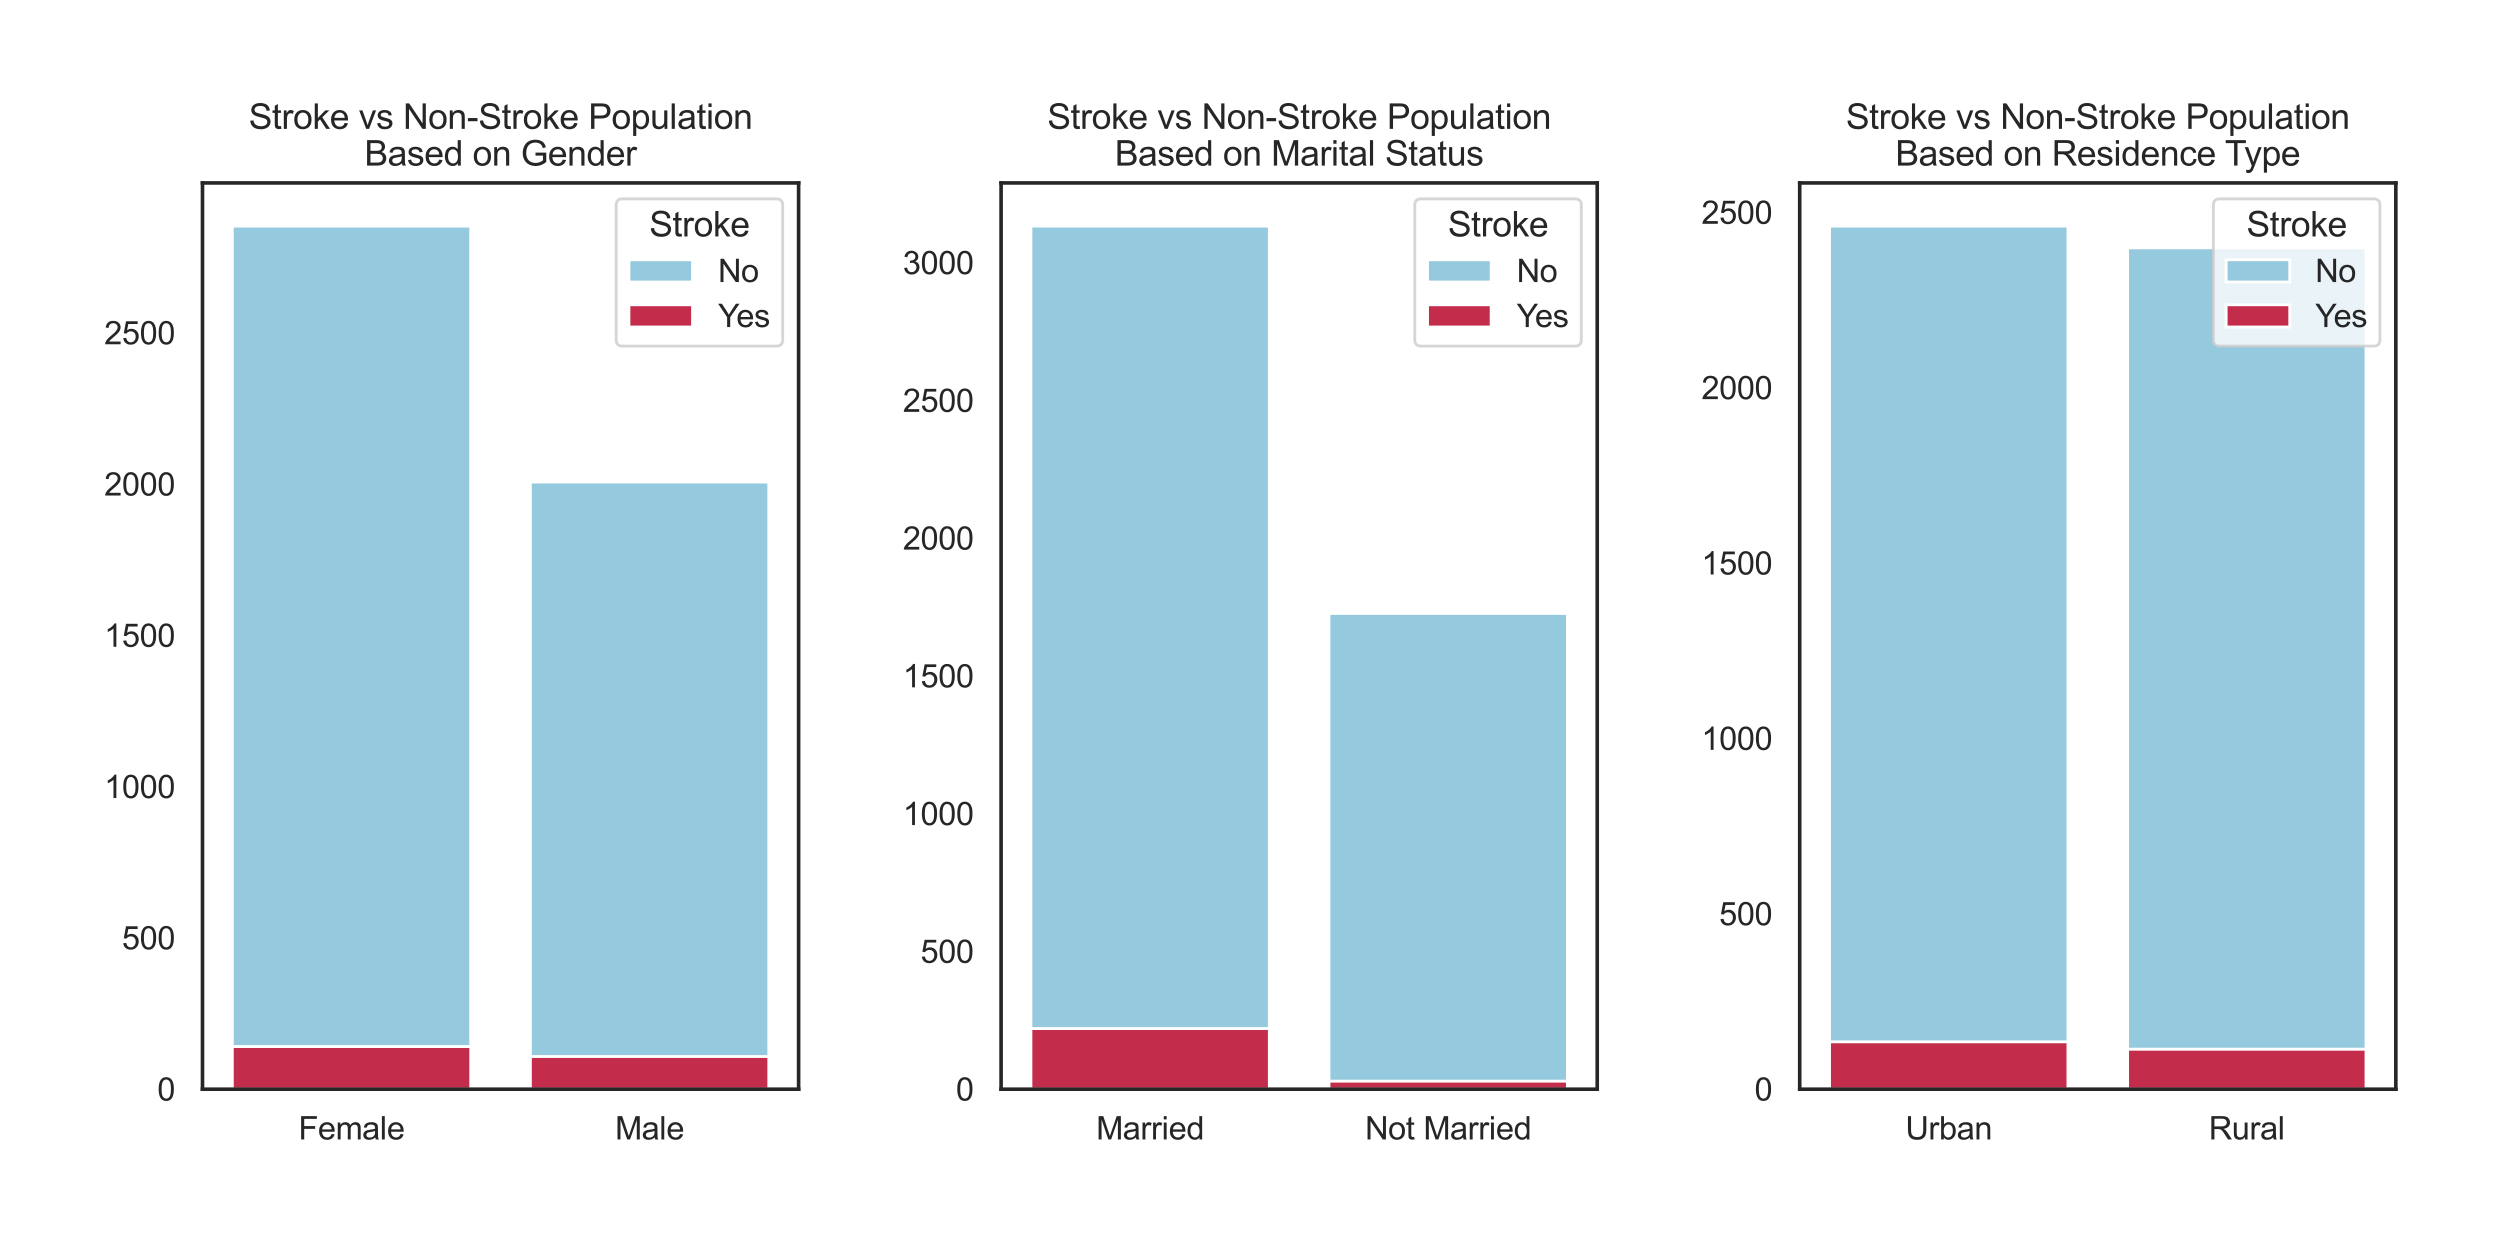 <?xml version="1.0" encoding="utf-8" standalone="no"?>
<!DOCTYPE svg PUBLIC "-//W3C//DTD SVG 1.1//EN"
  "http://www.w3.org/Graphics/SVG/1.1/DTD/svg11.dtd">
<svg height="432pt" version="1.1" viewBox="0 0 864 432" width="864pt" xmlns="http://www.w3.org/2000/svg" xmlns:xlink="http://www.w3.org/1999/xlink">
 <defs>
  <style type="text/css">*{stroke-linecap:butt;stroke-linejoin:round;}</style>
 </defs>
 <g id="figure_1">
  <g id="patch_1">
   <path d="M 0 432 
L 864 432 
L 864 0 
L 0 0 
z
" style="fill:#ffffff;"/>
  </g>
  <g id="axes_1">
   <g id="patch_2">
    <path d="M 69.98 376.42 
L 276 376.42 
L 276 63.224 
L 69.98 63.224 
z
" style="fill:#ffffff;"/>
   </g>
   <g id="matplotlib.axis_1">
    <g id="xtick_1">
     <g id="text_1">
      <!-- Female -->
      <g style="fill:#262626;" transform="translate(103.147 393.794)scale(0.11 -0.11)">
       <defs>
        <path d="M 525 0 
L 525 4581 
L 3616 4581 
L 3616 4041 
L 1131 4041 
L 1131 2622 
L 3281 2622 
L 3281 2081 
L 1131 2081 
L 1131 0 
L 525 0 
z
" id="ArialMT-46" transform="scale(0.016)"/>
        <path d="M 2694 1069 
L 3275 997 
Q 3138 488 2766 206 
Q 2394 -75 1816 -75 
Q 1088 -75 661 373 
Q 234 822 234 1631 
Q 234 2469 665 2931 
Q 1097 3394 1784 3394 
Q 2450 3394 2872 2941 
Q 3294 2488 3294 1666 
Q 3294 1616 3291 1516 
L 816 1516 
Q 847 969 1125 678 
Q 1403 388 1819 388 
Q 2128 388 2347 550 
Q 2566 713 2694 1069 
z
M 847 1978 
L 2700 1978 
Q 2663 2397 2488 2606 
Q 2219 2931 1791 2931 
Q 1403 2931 1139 2672 
Q 875 2413 847 1978 
z
" id="ArialMT-65" transform="scale(0.016)"/>
        <path d="M 422 0 
L 422 3319 
L 925 3319 
L 925 2853 
Q 1081 3097 1340 3245 
Q 1600 3394 1931 3394 
Q 2300 3394 2536 3241 
Q 2772 3088 2869 2813 
Q 3263 3394 3894 3394 
Q 4388 3394 4653 3120 
Q 4919 2847 4919 2278 
L 4919 0 
L 4359 0 
L 4359 2091 
Q 4359 2428 4304 2576 
Q 4250 2725 4106 2815 
Q 3963 2906 3769 2906 
Q 3419 2906 3187 2673 
Q 2956 2441 2956 1928 
L 2956 0 
L 2394 0 
L 2394 2156 
Q 2394 2531 2256 2718 
Q 2119 2906 1806 2906 
Q 1569 2906 1367 2781 
Q 1166 2656 1075 2415 
Q 984 2175 984 1722 
L 984 0 
L 422 0 
z
" id="ArialMT-6d" transform="scale(0.016)"/>
        <path d="M 2588 409 
Q 2275 144 1986 34 
Q 1697 -75 1366 -75 
Q 819 -75 525 192 
Q 231 459 231 875 
Q 231 1119 342 1320 
Q 453 1522 633 1644 
Q 813 1766 1038 1828 
Q 1203 1872 1538 1913 
Q 2219 1994 2541 2106 
Q 2544 2222 2544 2253 
Q 2544 2597 2384 2738 
Q 2169 2928 1744 2928 
Q 1347 2928 1158 2789 
Q 969 2650 878 2297 
L 328 2372 
Q 403 2725 575 2942 
Q 747 3159 1072 3276 
Q 1397 3394 1825 3394 
Q 2250 3394 2515 3294 
Q 2781 3194 2906 3042 
Q 3031 2891 3081 2659 
Q 3109 2516 3109 2141 
L 3109 1391 
Q 3109 606 3145 398 
Q 3181 191 3288 0 
L 2700 0 
Q 2613 175 2588 409 
z
M 2541 1666 
Q 2234 1541 1622 1453 
Q 1275 1403 1131 1340 
Q 988 1278 909 1158 
Q 831 1038 831 891 
Q 831 666 1001 516 
Q 1172 366 1500 366 
Q 1825 366 2078 508 
Q 2331 650 2450 897 
Q 2541 1088 2541 1459 
L 2541 1666 
z
" id="ArialMT-61" transform="scale(0.016)"/>
        <path d="M 409 0 
L 409 4581 
L 972 4581 
L 972 0 
L 409 0 
z
" id="ArialMT-6c" transform="scale(0.016)"/>
       </defs>
       <use xlink:href="#ArialMT-46"/>
       <use x="61.084" xlink:href="#ArialMT-65"/>
       <use x="116.699" xlink:href="#ArialMT-6d"/>
       <use x="200" xlink:href="#ArialMT-61"/>
       <use x="255.615" xlink:href="#ArialMT-6c"/>
       <use x="277.832" xlink:href="#ArialMT-65"/>
      </g>
     </g>
    </g>
    <g id="xtick_2">
     <g id="text_2">
      <!-- Male -->
      <g style="fill:#262626;" transform="translate(212.575 393.794)scale(0.11 -0.11)">
       <defs>
        <path d="M 475 0 
L 475 4581 
L 1388 4581 
L 2472 1338 
Q 2622 884 2691 659 
Q 2769 909 2934 1394 
L 4031 4581 
L 4847 4581 
L 4847 0 
L 4263 0 
L 4263 3834 
L 2931 0 
L 2384 0 
L 1059 3900 
L 1059 0 
L 475 0 
z
" id="ArialMT-4d" transform="scale(0.016)"/>
       </defs>
       <use xlink:href="#ArialMT-4d"/>
       <use x="83.301" xlink:href="#ArialMT-61"/>
       <use x="138.916" xlink:href="#ArialMT-6c"/>
       <use x="161.133" xlink:href="#ArialMT-65"/>
      </g>
     </g>
    </g>
   </g>
   <g id="matplotlib.axis_2">
    <g id="ytick_1">
     <g id="text_3">
      <!-- 0 -->
      <g style="fill:#262626;" transform="translate(54.363 380.357)scale(0.11 -0.11)">
       <defs>
        <path d="M 266 2259 
Q 266 3072 433 3567 
Q 600 4063 929 4331 
Q 1259 4600 1759 4600 
Q 2128 4600 2406 4451 
Q 2684 4303 2865 4023 
Q 3047 3744 3150 3342 
Q 3253 2941 3253 2259 
Q 3253 1453 3087 958 
Q 2922 463 2592 192 
Q 2263 -78 1759 -78 
Q 1097 -78 719 397 
Q 266 969 266 2259 
z
M 844 2259 
Q 844 1131 1108 757 
Q 1372 384 1759 384 
Q 2147 384 2411 759 
Q 2675 1134 2675 2259 
Q 2675 3391 2411 3762 
Q 2147 4134 1753 4134 
Q 1366 4134 1134 3806 
Q 844 3388 844 2259 
z
" id="ArialMT-30" transform="scale(0.016)"/>
       </defs>
       <use xlink:href="#ArialMT-30"/>
      </g>
     </g>
    </g>
    <g id="ytick_2">
     <g id="text_4">
      <!-- 500 -->
      <g style="fill:#262626;" transform="translate(42.129 328.082)scale(0.11 -0.11)">
       <defs>
        <path d="M 266 1200 
L 856 1250 
Q 922 819 1161 601 
Q 1400 384 1738 384 
Q 2144 384 2425 690 
Q 2706 997 2706 1503 
Q 2706 1984 2436 2262 
Q 2166 2541 1728 2541 
Q 1456 2541 1237 2417 
Q 1019 2294 894 2097 
L 366 2166 
L 809 4519 
L 3088 4519 
L 3088 3981 
L 1259 3981 
L 1013 2750 
Q 1425 3038 1878 3038 
Q 2478 3038 2890 2622 
Q 3303 2206 3303 1553 
Q 3303 931 2941 478 
Q 2500 -78 1738 -78 
Q 1113 -78 717 272 
Q 322 622 266 1200 
z
" id="ArialMT-35" transform="scale(0.016)"/>
       </defs>
       <use xlink:href="#ArialMT-35"/>
       <use x="55.615" xlink:href="#ArialMT-30"/>
       <use x="111.23" xlink:href="#ArialMT-30"/>
      </g>
     </g>
    </g>
    <g id="ytick_3">
     <g id="text_5">
      <!-- 1000 -->
      <g style="fill:#262626;" transform="translate(36.012 275.807)scale(0.11 -0.11)">
       <defs>
        <path d="M 2384 0 
L 1822 0 
L 1822 3584 
Q 1619 3391 1289 3197 
Q 959 3003 697 2906 
L 697 3450 
Q 1169 3672 1522 3987 
Q 1875 4303 2022 4600 
L 2384 4600 
L 2384 0 
z
" id="ArialMT-31" transform="scale(0.016)"/>
       </defs>
       <use xlink:href="#ArialMT-31"/>
       <use x="55.615" xlink:href="#ArialMT-30"/>
       <use x="111.23" xlink:href="#ArialMT-30"/>
       <use x="166.846" xlink:href="#ArialMT-30"/>
      </g>
     </g>
    </g>
    <g id="ytick_4">
     <g id="text_6">
      <!-- 1500 -->
      <g style="fill:#262626;" transform="translate(36.012 223.532)scale(0.11 -0.11)">
       <use xlink:href="#ArialMT-31"/>
       <use x="55.615" xlink:href="#ArialMT-35"/>
       <use x="111.23" xlink:href="#ArialMT-30"/>
       <use x="166.846" xlink:href="#ArialMT-30"/>
      </g>
     </g>
    </g>
    <g id="ytick_5">
     <g id="text_7">
      <!-- 2000 -->
      <g style="fill:#262626;" transform="translate(36.012 171.256)scale(0.11 -0.11)">
       <defs>
        <path d="M 3222 541 
L 3222 0 
L 194 0 
Q 188 203 259 391 
Q 375 700 629 1000 
Q 884 1300 1366 1694 
Q 2113 2306 2375 2664 
Q 2638 3022 2638 3341 
Q 2638 3675 2398 3904 
Q 2159 4134 1775 4134 
Q 1369 4134 1125 3890 
Q 881 3647 878 3216 
L 300 3275 
Q 359 3922 746 4261 
Q 1134 4600 1788 4600 
Q 2447 4600 2831 4234 
Q 3216 3869 3216 3328 
Q 3216 3053 3103 2787 
Q 2991 2522 2730 2228 
Q 2469 1934 1863 1422 
Q 1356 997 1212 845 
Q 1069 694 975 541 
L 3222 541 
z
" id="ArialMT-32" transform="scale(0.016)"/>
       </defs>
       <use xlink:href="#ArialMT-32"/>
       <use x="55.615" xlink:href="#ArialMT-30"/>
       <use x="111.23" xlink:href="#ArialMT-30"/>
       <use x="166.846" xlink:href="#ArialMT-30"/>
      </g>
     </g>
    </g>
    <g id="ytick_6">
     <g id="text_8">
      <!-- 2500 -->
      <g style="fill:#262626;" transform="translate(36.012 118.981)scale(0.11 -0.11)">
       <use xlink:href="#ArialMT-32"/>
       <use x="55.615" xlink:href="#ArialMT-35"/>
       <use x="111.23" xlink:href="#ArialMT-30"/>
       <use x="166.846" xlink:href="#ArialMT-30"/>
      </g>
     </g>
    </g>
   </g>
   <g id="patch_3">
    <path clip-path="url(#pfba7fd7d3c)" d="M 80.281 376.42 
L 162.689 376.42 
L 162.689 78.138 
L 80.281 78.138 
z
" style="fill:#94c9de;stroke:#ffffff;stroke-linejoin:miter;"/>
   </g>
   <g id="patch_4">
    <path clip-path="url(#pfba7fd7d3c)" d="M 183.291 376.42 
L 265.699 376.42 
L 265.699 166.588 
L 183.291 166.588 
z
" style="fill:#94c9de;stroke:#ffffff;stroke-linejoin:miter;"/>
   </g>
   <g id="patch_5">
    <path clip-path="url(#pfba7fd7d3c)" d="M 80.281 376.42 
L 162.689 376.42 
L 162.689 361.678 
L 80.281 361.678 
z
" style="fill:#c32d4b;stroke:#ffffff;stroke-linejoin:miter;"/>
   </g>
   <g id="patch_6">
    <path clip-path="url(#pfba7fd7d3c)" d="M 183.291 376.42 
L 265.699 376.42 
L 265.699 365.129 
L 183.291 365.129 
z
" style="fill:#c32d4b;stroke:#ffffff;stroke-linejoin:miter;"/>
   </g>
   <g id="patch_7">
    <path d="M 69.98 376.42 
L 69.98 63.224 
" style="fill:none;stroke:#262626;stroke-linecap:square;stroke-linejoin:miter;stroke-width:1.25;"/>
   </g>
   <g id="patch_8">
    <path d="M 276 376.42 
L 276 63.224 
" style="fill:none;stroke:#262626;stroke-linecap:square;stroke-linejoin:miter;stroke-width:1.25;"/>
   </g>
   <g id="patch_9">
    <path d="M 69.98 376.42 
L 276 376.42 
" style="fill:none;stroke:#262626;stroke-linecap:square;stroke-linejoin:miter;stroke-width:1.25;"/>
   </g>
   <g id="patch_10">
    <path d="M 69.98 63.224 
L 276 63.224 
" style="fill:none;stroke:#262626;stroke-linecap:square;stroke-linejoin:miter;stroke-width:1.25;"/>
   </g>
   <g id="text_9">
    <!-- Stroke vs Non-Stroke Population -->
    <g style="fill:#262626;" transform="translate(85.951 44.532)scale(0.12 -0.12)">
     <defs>
      <path d="M 288 1472 
L 859 1522 
Q 900 1178 1048 958 
Q 1197 738 1509 602 
Q 1822 466 2213 466 
Q 2559 466 2825 569 
Q 3091 672 3220 851 
Q 3350 1031 3350 1244 
Q 3350 1459 3225 1620 
Q 3100 1781 2813 1891 
Q 2628 1963 1997 2114 
Q 1366 2266 1113 2400 
Q 784 2572 623 2826 
Q 463 3081 463 3397 
Q 463 3744 659 4045 
Q 856 4347 1234 4503 
Q 1613 4659 2075 4659 
Q 2584 4659 2973 4495 
Q 3363 4331 3572 4012 
Q 3781 3694 3797 3291 
L 3216 3247 
Q 3169 3681 2898 3903 
Q 2628 4125 2100 4125 
Q 1550 4125 1298 3923 
Q 1047 3722 1047 3438 
Q 1047 3191 1225 3031 
Q 1400 2872 2139 2705 
Q 2878 2538 3153 2413 
Q 3553 2228 3743 1945 
Q 3934 1663 3934 1294 
Q 3934 928 3725 604 
Q 3516 281 3123 101 
Q 2731 -78 2241 -78 
Q 1619 -78 1198 103 
Q 778 284 539 648 
Q 300 1013 288 1472 
z
" id="ArialMT-53" transform="scale(0.016)"/>
      <path d="M 1650 503 
L 1731 6 
Q 1494 -44 1306 -44 
Q 1000 -44 831 53 
Q 663 150 594 308 
Q 525 466 525 972 
L 525 2881 
L 113 2881 
L 113 3319 
L 525 3319 
L 525 4141 
L 1084 4478 
L 1084 3319 
L 1650 3319 
L 1650 2881 
L 1084 2881 
L 1084 941 
Q 1084 700 1114 631 
Q 1144 563 1211 522 
Q 1278 481 1403 481 
Q 1497 481 1650 503 
z
" id="ArialMT-74" transform="scale(0.016)"/>
      <path d="M 416 0 
L 416 3319 
L 922 3319 
L 922 2816 
Q 1116 3169 1280 3281 
Q 1444 3394 1641 3394 
Q 1925 3394 2219 3213 
L 2025 2691 
Q 1819 2813 1613 2813 
Q 1428 2813 1281 2702 
Q 1134 2591 1072 2394 
Q 978 2094 978 1738 
L 978 0 
L 416 0 
z
" id="ArialMT-72" transform="scale(0.016)"/>
      <path d="M 213 1659 
Q 213 2581 725 3025 
Q 1153 3394 1769 3394 
Q 2453 3394 2887 2945 
Q 3322 2497 3322 1706 
Q 3322 1066 3130 698 
Q 2938 331 2570 128 
Q 2203 -75 1769 -75 
Q 1072 -75 642 372 
Q 213 819 213 1659 
z
M 791 1659 
Q 791 1022 1069 705 
Q 1347 388 1769 388 
Q 2188 388 2466 706 
Q 2744 1025 2744 1678 
Q 2744 2294 2464 2611 
Q 2184 2928 1769 2928 
Q 1347 2928 1069 2612 
Q 791 2297 791 1659 
z
" id="ArialMT-6f" transform="scale(0.016)"/>
      <path d="M 425 0 
L 425 4581 
L 988 4581 
L 988 1969 
L 2319 3319 
L 3047 3319 
L 1778 2088 
L 3175 0 
L 2481 0 
L 1384 1697 
L 988 1316 
L 988 0 
L 425 0 
z
" id="ArialMT-6b" transform="scale(0.016)"/>
      <path id="ArialMT-20" transform="scale(0.016)"/>
      <path d="M 1344 0 
L 81 3319 
L 675 3319 
L 1388 1331 
Q 1503 1009 1600 663 
Q 1675 925 1809 1294 
L 2547 3319 
L 3125 3319 
L 1869 0 
L 1344 0 
z
" id="ArialMT-76" transform="scale(0.016)"/>
      <path d="M 197 991 
L 753 1078 
Q 800 744 1014 566 
Q 1228 388 1613 388 
Q 2000 388 2187 545 
Q 2375 703 2375 916 
Q 2375 1106 2209 1216 
Q 2094 1291 1634 1406 
Q 1016 1563 777 1677 
Q 538 1791 414 1992 
Q 291 2194 291 2438 
Q 291 2659 392 2848 
Q 494 3038 669 3163 
Q 800 3259 1026 3326 
Q 1253 3394 1513 3394 
Q 1903 3394 2198 3281 
Q 2494 3169 2634 2976 
Q 2775 2784 2828 2463 
L 2278 2388 
Q 2241 2644 2061 2787 
Q 1881 2931 1553 2931 
Q 1166 2931 1000 2803 
Q 834 2675 834 2503 
Q 834 2394 903 2306 
Q 972 2216 1119 2156 
Q 1203 2125 1616 2013 
Q 2213 1853 2448 1751 
Q 2684 1650 2818 1456 
Q 2953 1263 2953 975 
Q 2953 694 2789 445 
Q 2625 197 2315 61 
Q 2006 -75 1616 -75 
Q 969 -75 630 194 
Q 291 463 197 991 
z
" id="ArialMT-73" transform="scale(0.016)"/>
      <path d="M 488 0 
L 488 4581 
L 1109 4581 
L 3516 984 
L 3516 4581 
L 4097 4581 
L 4097 0 
L 3475 0 
L 1069 3600 
L 1069 0 
L 488 0 
z
" id="ArialMT-4e" transform="scale(0.016)"/>
      <path d="M 422 0 
L 422 3319 
L 928 3319 
L 928 2847 
Q 1294 3394 1984 3394 
Q 2284 3394 2536 3286 
Q 2788 3178 2913 3003 
Q 3038 2828 3088 2588 
Q 3119 2431 3119 2041 
L 3119 0 
L 2556 0 
L 2556 2019 
Q 2556 2363 2490 2533 
Q 2425 2703 2258 2804 
Q 2091 2906 1866 2906 
Q 1506 2906 1245 2678 
Q 984 2450 984 1813 
L 984 0 
L 422 0 
z
" id="ArialMT-6e" transform="scale(0.016)"/>
      <path d="M 203 1375 
L 203 1941 
L 1931 1941 
L 1931 1375 
L 203 1375 
z
" id="ArialMT-2d" transform="scale(0.016)"/>
      <path d="M 494 0 
L 494 4581 
L 2222 4581 
Q 2678 4581 2919 4538 
Q 3256 4481 3484 4323 
Q 3713 4166 3852 3881 
Q 3991 3597 3991 3256 
Q 3991 2672 3619 2267 
Q 3247 1863 2275 1863 
L 1100 1863 
L 1100 0 
L 494 0 
z
M 1100 2403 
L 2284 2403 
Q 2872 2403 3119 2622 
Q 3366 2841 3366 3238 
Q 3366 3525 3220 3729 
Q 3075 3934 2838 4000 
Q 2684 4041 2272 4041 
L 1100 4041 
L 1100 2403 
z
" id="ArialMT-50" transform="scale(0.016)"/>
      <path d="M 422 -1272 
L 422 3319 
L 934 3319 
L 934 2888 
Q 1116 3141 1344 3267 
Q 1572 3394 1897 3394 
Q 2322 3394 2647 3175 
Q 2972 2956 3137 2557 
Q 3303 2159 3303 1684 
Q 3303 1175 3120 767 
Q 2938 359 2589 142 
Q 2241 -75 1856 -75 
Q 1575 -75 1351 44 
Q 1128 163 984 344 
L 984 -1272 
L 422 -1272 
z
M 931 1641 
Q 931 1000 1190 694 
Q 1450 388 1819 388 
Q 2194 388 2461 705 
Q 2728 1022 2728 1688 
Q 2728 2322 2467 2637 
Q 2206 2953 1844 2953 
Q 1484 2953 1207 2617 
Q 931 2281 931 1641 
z
" id="ArialMT-70" transform="scale(0.016)"/>
      <path d="M 2597 0 
L 2597 488 
Q 2209 -75 1544 -75 
Q 1250 -75 995 37 
Q 741 150 617 320 
Q 494 491 444 738 
Q 409 903 409 1263 
L 409 3319 
L 972 3319 
L 972 1478 
Q 972 1038 1006 884 
Q 1059 663 1231 536 
Q 1403 409 1656 409 
Q 1909 409 2131 539 
Q 2353 669 2445 892 
Q 2538 1116 2538 1541 
L 2538 3319 
L 3100 3319 
L 3100 0 
L 2597 0 
z
" id="ArialMT-75" transform="scale(0.016)"/>
      <path d="M 425 3934 
L 425 4581 
L 988 4581 
L 988 3934 
L 425 3934 
z
M 425 0 
L 425 3319 
L 988 3319 
L 988 0 
L 425 0 
z
" id="ArialMT-69" transform="scale(0.016)"/>
     </defs>
     <use xlink:href="#ArialMT-53"/>
     <use x="66.699" xlink:href="#ArialMT-74"/>
     <use x="94.482" xlink:href="#ArialMT-72"/>
     <use x="127.783" xlink:href="#ArialMT-6f"/>
     <use x="183.398" xlink:href="#ArialMT-6b"/>
     <use x="233.398" xlink:href="#ArialMT-65"/>
     <use x="289.014" xlink:href="#ArialMT-20"/>
     <use x="316.797" xlink:href="#ArialMT-76"/>
     <use x="366.797" xlink:href="#ArialMT-73"/>
     <use x="416.797" xlink:href="#ArialMT-20"/>
     <use x="444.58" xlink:href="#ArialMT-4e"/>
     <use x="516.797" xlink:href="#ArialMT-6f"/>
     <use x="572.412" xlink:href="#ArialMT-6e"/>
     <use x="628.027" xlink:href="#ArialMT-2d"/>
     <use x="661.328" xlink:href="#ArialMT-53"/>
     <use x="728.027" xlink:href="#ArialMT-74"/>
     <use x="755.811" xlink:href="#ArialMT-72"/>
     <use x="789.111" xlink:href="#ArialMT-6f"/>
     <use x="844.727" xlink:href="#ArialMT-6b"/>
     <use x="894.727" xlink:href="#ArialMT-65"/>
     <use x="950.342" xlink:href="#ArialMT-20"/>
     <use x="978.125" xlink:href="#ArialMT-50"/>
     <use x="1044.824" xlink:href="#ArialMT-6f"/>
     <use x="1100.439" xlink:href="#ArialMT-70"/>
     <use x="1156.055" xlink:href="#ArialMT-75"/>
     <use x="1211.67" xlink:href="#ArialMT-6c"/>
     <use x="1233.887" xlink:href="#ArialMT-61"/>
     <use x="1289.502" xlink:href="#ArialMT-74"/>
     <use x="1317.285" xlink:href="#ArialMT-69"/>
     <use x="1339.502" xlink:href="#ArialMT-6f"/>
     <use x="1395.117" xlink:href="#ArialMT-6e"/>
    </g>
    <!-- Based on Gender -->
    <g style="fill:#262626;" transform="translate(125.96 57.224)scale(0.12 -0.12)">
     <defs>
      <path d="M 469 0 
L 469 4581 
L 2188 4581 
Q 2713 4581 3030 4442 
Q 3347 4303 3526 4014 
Q 3706 3725 3706 3409 
Q 3706 3116 3547 2856 
Q 3388 2597 3066 2438 
Q 3481 2316 3704 2022 
Q 3928 1728 3928 1328 
Q 3928 1006 3792 729 
Q 3656 453 3456 303 
Q 3256 153 2954 76 
Q 2653 0 2216 0 
L 469 0 
z
M 1075 2656 
L 2066 2656 
Q 2469 2656 2644 2709 
Q 2875 2778 2992 2937 
Q 3109 3097 3109 3338 
Q 3109 3566 3000 3739 
Q 2891 3913 2687 3977 
Q 2484 4041 1991 4041 
L 1075 4041 
L 1075 2656 
z
M 1075 541 
L 2216 541 
Q 2509 541 2628 563 
Q 2838 600 2978 687 
Q 3119 775 3209 942 
Q 3300 1109 3300 1328 
Q 3300 1584 3169 1773 
Q 3038 1963 2805 2039 
Q 2572 2116 2134 2116 
L 1075 2116 
L 1075 541 
z
" id="ArialMT-42" transform="scale(0.016)"/>
      <path d="M 2575 0 
L 2575 419 
Q 2259 -75 1647 -75 
Q 1250 -75 917 144 
Q 584 363 401 755 
Q 219 1147 219 1656 
Q 219 2153 384 2558 
Q 550 2963 881 3178 
Q 1213 3394 1622 3394 
Q 1922 3394 2156 3267 
Q 2391 3141 2538 2938 
L 2538 4581 
L 3097 4581 
L 3097 0 
L 2575 0 
z
M 797 1656 
Q 797 1019 1065 703 
Q 1334 388 1700 388 
Q 2069 388 2326 689 
Q 2584 991 2584 1609 
Q 2584 2291 2321 2609 
Q 2059 2928 1675 2928 
Q 1300 2928 1048 2622 
Q 797 2316 797 1656 
z
" id="ArialMT-64" transform="scale(0.016)"/>
      <path d="M 2638 1797 
L 2638 2334 
L 4578 2338 
L 4578 638 
Q 4131 281 3656 101 
Q 3181 -78 2681 -78 
Q 2006 -78 1454 211 
Q 903 500 622 1047 
Q 341 1594 341 2269 
Q 341 2938 620 3517 
Q 900 4097 1425 4378 
Q 1950 4659 2634 4659 
Q 3131 4659 3532 4498 
Q 3934 4338 4162 4050 
Q 4391 3763 4509 3300 
L 3963 3150 
Q 3859 3500 3706 3700 
Q 3553 3900 3268 4020 
Q 2984 4141 2638 4141 
Q 2222 4141 1919 4014 
Q 1616 3888 1430 3681 
Q 1244 3475 1141 3228 
Q 966 2803 966 2306 
Q 966 1694 1177 1281 
Q 1388 869 1791 669 
Q 2194 469 2647 469 
Q 3041 469 3416 620 
Q 3791 772 3984 944 
L 3984 1797 
L 2638 1797 
z
" id="ArialMT-47" transform="scale(0.016)"/>
     </defs>
     <use xlink:href="#ArialMT-42"/>
     <use x="66.699" xlink:href="#ArialMT-61"/>
     <use x="122.314" xlink:href="#ArialMT-73"/>
     <use x="172.314" xlink:href="#ArialMT-65"/>
     <use x="227.93" xlink:href="#ArialMT-64"/>
     <use x="283.545" xlink:href="#ArialMT-20"/>
     <use x="311.328" xlink:href="#ArialMT-6f"/>
     <use x="366.943" xlink:href="#ArialMT-6e"/>
     <use x="422.559" xlink:href="#ArialMT-20"/>
     <use x="450.342" xlink:href="#ArialMT-47"/>
     <use x="528.125" xlink:href="#ArialMT-65"/>
     <use x="583.74" xlink:href="#ArialMT-6e"/>
     <use x="639.355" xlink:href="#ArialMT-64"/>
     <use x="694.971" xlink:href="#ArialMT-65"/>
     <use x="750.586" xlink:href="#ArialMT-72"/>
    </g>
   </g>
   <g id="legend_1">
    <g id="patch_11">
     <path d="M 215.149 119.618 
L 268.3 119.618 
Q 270.5 119.618 270.5 117.418 
L 270.5 70.924 
Q 270.5 68.724 268.3 68.724 
L 215.149 68.724 
Q 212.949 68.724 212.949 70.924 
L 212.949 117.418 
Q 212.949 119.618 215.149 119.618 
z
" style="fill:#ffffff;opacity:0.8;stroke:#cccccc;stroke-linejoin:miter;"/>
    </g>
    <g id="text_10">
     <!-- Stroke -->
     <g style="fill:#262626;" transform="translate(224.385 81.714)scale(0.12 -0.12)">
      <use xlink:href="#ArialMT-53"/>
      <use x="66.699" xlink:href="#ArialMT-74"/>
      <use x="94.482" xlink:href="#ArialMT-72"/>
      <use x="127.783" xlink:href="#ArialMT-6f"/>
      <use x="183.398" xlink:href="#ArialMT-6b"/>
      <use x="233.398" xlink:href="#ArialMT-65"/>
     </g>
    </g>
    <g id="patch_12">
     <path d="M 217.349 97.472 
L 239.349 97.472 
L 239.349 89.772 
L 217.349 89.772 
z
" style="fill:#94c9de;stroke:#ffffff;stroke-linejoin:miter;"/>
    </g>
    <g id="text_11">
     <!-- No -->
     <g style="fill:#262626;" transform="translate(248.149 97.472)scale(0.11 -0.11)">
      <use xlink:href="#ArialMT-4e"/>
      <use x="72.217" xlink:href="#ArialMT-6f"/>
     </g>
    </g>
    <g id="patch_13">
     <path d="M 217.349 113.032 
L 239.349 113.032 
L 239.349 105.332 
L 217.349 105.332 
z
" style="fill:#c32d4b;stroke:#ffffff;stroke-linejoin:miter;"/>
    </g>
    <g id="text_12">
     <!-- Yes -->
     <g style="fill:#262626;" transform="translate(248.149 113.032)scale(0.11 -0.11)">
      <defs>
       <path d="M 1784 0 
L 1784 1941 
L 19 4581 
L 756 4581 
L 1659 3200 
Q 1909 2813 2125 2425 
Q 2331 2784 2625 3234 
L 3513 4581 
L 4219 4581 
L 2391 1941 
L 2391 0 
L 1784 0 
z
" id="ArialMT-59" transform="scale(0.016)"/>
      </defs>
      <use xlink:href="#ArialMT-59"/>
      <use x="57.574" xlink:href="#ArialMT-65"/>
      <use x="113.189" xlink:href="#ArialMT-73"/>
     </g>
    </g>
   </g>
  </g>
  <g id="axes_2">
   <g id="patch_14">
    <path d="M 345.98 376.42 
L 552 376.42 
L 552 63.224 
L 345.98 63.224 
z
" style="fill:#ffffff;"/>
   </g>
   <g id="matplotlib.axis_3">
    <g id="xtick_3">
     <g id="text_13">
      <!-- Married -->
      <g style="fill:#262626;" transform="translate(378.843 393.794)scale(0.11 -0.11)">
       <use xlink:href="#ArialMT-4d"/>
       <use x="83.301" xlink:href="#ArialMT-61"/>
       <use x="138.916" xlink:href="#ArialMT-72"/>
       <use x="172.217" xlink:href="#ArialMT-72"/>
       <use x="205.518" xlink:href="#ArialMT-69"/>
       <use x="227.734" xlink:href="#ArialMT-65"/>
       <use x="283.35" xlink:href="#ArialMT-64"/>
      </g>
     </g>
    </g>
    <g id="xtick_4">
     <g id="text_14">
      <!-- Not Married -->
      <g style="fill:#262626;" transform="translate(471.767 393.794)scale(0.11 -0.11)">
       <use xlink:href="#ArialMT-4e"/>
       <use x="72.217" xlink:href="#ArialMT-6f"/>
       <use x="127.832" xlink:href="#ArialMT-74"/>
       <use x="155.615" xlink:href="#ArialMT-20"/>
       <use x="183.398" xlink:href="#ArialMT-4d"/>
       <use x="266.699" xlink:href="#ArialMT-61"/>
       <use x="322.314" xlink:href="#ArialMT-72"/>
       <use x="355.615" xlink:href="#ArialMT-72"/>
       <use x="388.916" xlink:href="#ArialMT-69"/>
       <use x="411.133" xlink:href="#ArialMT-65"/>
       <use x="466.748" xlink:href="#ArialMT-64"/>
      </g>
     </g>
    </g>
   </g>
   <g id="matplotlib.axis_4">
    <g id="ytick_7">
     <g id="text_15">
      <!-- 0 -->
      <g style="fill:#262626;" transform="translate(330.363 380.357)scale(0.11 -0.11)">
       <use xlink:href="#ArialMT-30"/>
      </g>
     </g>
    </g>
    <g id="ytick_8">
     <g id="text_16">
      <!-- 500 -->
      <g style="fill:#262626;" transform="translate(318.129 332.754)scale(0.11 -0.11)">
       <use xlink:href="#ArialMT-35"/>
       <use x="55.615" xlink:href="#ArialMT-30"/>
       <use x="111.23" xlink:href="#ArialMT-30"/>
      </g>
     </g>
    </g>
    <g id="ytick_9">
     <g id="text_17">
      <!-- 1000 -->
      <g style="fill:#262626;" transform="translate(312.012 285.15)scale(0.11 -0.11)">
       <use xlink:href="#ArialMT-31"/>
       <use x="55.615" xlink:href="#ArialMT-30"/>
       <use x="111.23" xlink:href="#ArialMT-30"/>
       <use x="166.846" xlink:href="#ArialMT-30"/>
      </g>
     </g>
    </g>
    <g id="ytick_10">
     <g id="text_18">
      <!-- 1500 -->
      <g style="fill:#262626;" transform="translate(312.012 237.547)scale(0.11 -0.11)">
       <use xlink:href="#ArialMT-31"/>
       <use x="55.615" xlink:href="#ArialMT-35"/>
       <use x="111.23" xlink:href="#ArialMT-30"/>
       <use x="166.846" xlink:href="#ArialMT-30"/>
      </g>
     </g>
    </g>
    <g id="ytick_11">
     <g id="text_19">
      <!-- 2000 -->
      <g style="fill:#262626;" transform="translate(312.012 189.944)scale(0.11 -0.11)">
       <use xlink:href="#ArialMT-32"/>
       <use x="55.615" xlink:href="#ArialMT-30"/>
       <use x="111.23" xlink:href="#ArialMT-30"/>
       <use x="166.846" xlink:href="#ArialMT-30"/>
      </g>
     </g>
    </g>
    <g id="ytick_12">
     <g id="text_20">
      <!-- 2500 -->
      <g style="fill:#262626;" transform="translate(312.012 142.341)scale(0.11 -0.11)">
       <use xlink:href="#ArialMT-32"/>
       <use x="55.615" xlink:href="#ArialMT-35"/>
       <use x="111.23" xlink:href="#ArialMT-30"/>
       <use x="166.846" xlink:href="#ArialMT-30"/>
      </g>
     </g>
    </g>
    <g id="ytick_13">
     <g id="text_21">
      <!-- 3000 -->
      <g style="fill:#262626;" transform="translate(312.012 94.738)scale(0.11 -0.11)">
       <defs>
        <path d="M 269 1209 
L 831 1284 
Q 928 806 1161 595 
Q 1394 384 1728 384 
Q 2125 384 2398 659 
Q 2672 934 2672 1341 
Q 2672 1728 2419 1979 
Q 2166 2231 1775 2231 
Q 1616 2231 1378 2169 
L 1441 2663 
Q 1497 2656 1531 2656 
Q 1891 2656 2178 2843 
Q 2466 3031 2466 3422 
Q 2466 3731 2256 3934 
Q 2047 4138 1716 4138 
Q 1388 4138 1169 3931 
Q 950 3725 888 3313 
L 325 3413 
Q 428 3978 793 4289 
Q 1159 4600 1703 4600 
Q 2078 4600 2393 4439 
Q 2709 4278 2876 4000 
Q 3044 3722 3044 3409 
Q 3044 3113 2884 2869 
Q 2725 2625 2413 2481 
Q 2819 2388 3044 2092 
Q 3269 1797 3269 1353 
Q 3269 753 2831 336 
Q 2394 -81 1725 -81 
Q 1122 -81 723 278 
Q 325 638 269 1209 
z
" id="ArialMT-33" transform="scale(0.016)"/>
       </defs>
       <use xlink:href="#ArialMT-33"/>
       <use x="55.615" xlink:href="#ArialMT-30"/>
       <use x="111.23" xlink:href="#ArialMT-30"/>
       <use x="166.846" xlink:href="#ArialMT-30"/>
      </g>
     </g>
    </g>
   </g>
   <g id="patch_15">
    <path clip-path="url(#p59e1479b8e)" d="M 356.281 376.42 
L 438.689 376.42 
L 438.689 78.138 
L 356.281 78.138 
z
" style="fill:#94c9de;stroke:#ffffff;stroke-linejoin:miter;"/>
   </g>
   <g id="patch_16">
    <path clip-path="url(#p59e1479b8e)" d="M 459.291 376.42 
L 541.699 376.42 
L 541.699 211.999 
L 459.291 211.999 
z
" style="fill:#94c9de;stroke:#ffffff;stroke-linejoin:miter;"/>
   </g>
   <g id="patch_17">
    <path clip-path="url(#p59e1479b8e)" d="M 356.281 376.42 
L 438.689 376.42 
L 438.689 355.475 
L 356.281 355.475 
z
" style="fill:#c32d4b;stroke:#ffffff;stroke-linejoin:miter;"/>
   </g>
   <g id="patch_18">
    <path clip-path="url(#p59e1479b8e)" d="M 459.291 376.42 
L 541.699 376.42 
L 541.699 373.659 
L 459.291 373.659 
z
" style="fill:#c32d4b;stroke:#ffffff;stroke-linejoin:miter;"/>
   </g>
   <g id="patch_19">
    <path d="M 345.98 376.42 
L 345.98 63.224 
" style="fill:none;stroke:#262626;stroke-linecap:square;stroke-linejoin:miter;stroke-width:1.25;"/>
   </g>
   <g id="patch_20">
    <path d="M 552 376.42 
L 552 63.224 
" style="fill:none;stroke:#262626;stroke-linecap:square;stroke-linejoin:miter;stroke-width:1.25;"/>
   </g>
   <g id="patch_21">
    <path d="M 345.98 376.42 
L 552 376.42 
" style="fill:none;stroke:#262626;stroke-linecap:square;stroke-linejoin:miter;stroke-width:1.25;"/>
   </g>
   <g id="patch_22">
    <path d="M 345.98 63.224 
L 552 63.224 
" style="fill:none;stroke:#262626;stroke-linecap:square;stroke-linejoin:miter;stroke-width:1.25;"/>
   </g>
   <g id="text_22">
    <!-- Stroke vs Non-Stroke Population -->
    <g style="fill:#262626;" transform="translate(361.951 44.532)scale(0.12 -0.12)">
     <use xlink:href="#ArialMT-53"/>
     <use x="66.699" xlink:href="#ArialMT-74"/>
     <use x="94.482" xlink:href="#ArialMT-72"/>
     <use x="127.783" xlink:href="#ArialMT-6f"/>
     <use x="183.398" xlink:href="#ArialMT-6b"/>
     <use x="233.398" xlink:href="#ArialMT-65"/>
     <use x="289.014" xlink:href="#ArialMT-20"/>
     <use x="316.797" xlink:href="#ArialMT-76"/>
     <use x="366.797" xlink:href="#ArialMT-73"/>
     <use x="416.797" xlink:href="#ArialMT-20"/>
     <use x="444.58" xlink:href="#ArialMT-4e"/>
     <use x="516.797" xlink:href="#ArialMT-6f"/>
     <use x="572.412" xlink:href="#ArialMT-6e"/>
     <use x="628.027" xlink:href="#ArialMT-2d"/>
     <use x="661.328" xlink:href="#ArialMT-53"/>
     <use x="728.027" xlink:href="#ArialMT-74"/>
     <use x="755.811" xlink:href="#ArialMT-72"/>
     <use x="789.111" xlink:href="#ArialMT-6f"/>
     <use x="844.727" xlink:href="#ArialMT-6b"/>
     <use x="894.727" xlink:href="#ArialMT-65"/>
     <use x="950.342" xlink:href="#ArialMT-20"/>
     <use x="978.125" xlink:href="#ArialMT-50"/>
     <use x="1044.824" xlink:href="#ArialMT-6f"/>
     <use x="1100.439" xlink:href="#ArialMT-70"/>
     <use x="1156.055" xlink:href="#ArialMT-75"/>
     <use x="1211.67" xlink:href="#ArialMT-6c"/>
     <use x="1233.887" xlink:href="#ArialMT-61"/>
     <use x="1289.502" xlink:href="#ArialMT-74"/>
     <use x="1317.285" xlink:href="#ArialMT-69"/>
     <use x="1339.502" xlink:href="#ArialMT-6f"/>
     <use x="1395.117" xlink:href="#ArialMT-6e"/>
    </g>
    <!-- Based on Marital Status -->
    <g style="fill:#262626;" transform="translate(385.293 57.224)scale(0.12 -0.12)">
     <use xlink:href="#ArialMT-42"/>
     <use x="66.699" xlink:href="#ArialMT-61"/>
     <use x="122.314" xlink:href="#ArialMT-73"/>
     <use x="172.314" xlink:href="#ArialMT-65"/>
     <use x="227.93" xlink:href="#ArialMT-64"/>
     <use x="283.545" xlink:href="#ArialMT-20"/>
     <use x="311.328" xlink:href="#ArialMT-6f"/>
     <use x="366.943" xlink:href="#ArialMT-6e"/>
     <use x="422.559" xlink:href="#ArialMT-20"/>
     <use x="450.342" xlink:href="#ArialMT-4d"/>
     <use x="533.643" xlink:href="#ArialMT-61"/>
     <use x="589.258" xlink:href="#ArialMT-72"/>
     <use x="622.559" xlink:href="#ArialMT-69"/>
     <use x="644.775" xlink:href="#ArialMT-74"/>
     <use x="672.559" xlink:href="#ArialMT-61"/>
     <use x="728.174" xlink:href="#ArialMT-6c"/>
     <use x="750.391" xlink:href="#ArialMT-20"/>
     <use x="778.174" xlink:href="#ArialMT-53"/>
     <use x="844.873" xlink:href="#ArialMT-74"/>
     <use x="872.656" xlink:href="#ArialMT-61"/>
     <use x="928.271" xlink:href="#ArialMT-74"/>
     <use x="956.055" xlink:href="#ArialMT-75"/>
     <use x="1011.67" xlink:href="#ArialMT-73"/>
    </g>
   </g>
   <g id="legend_2">
    <g id="patch_23">
     <path d="M 491.149 119.618 
L 544.3 119.618 
Q 546.5 119.618 546.5 117.418 
L 546.5 70.924 
Q 546.5 68.724 544.3 68.724 
L 491.149 68.724 
Q 488.949 68.724 488.949 70.924 
L 488.949 117.418 
Q 488.949 119.618 491.149 119.618 
z
" style="fill:#ffffff;opacity:0.8;stroke:#cccccc;stroke-linejoin:miter;"/>
    </g>
    <g id="text_23">
     <!-- Stroke -->
     <g style="fill:#262626;" transform="translate(500.385 81.714)scale(0.12 -0.12)">
      <use xlink:href="#ArialMT-53"/>
      <use x="66.699" xlink:href="#ArialMT-74"/>
      <use x="94.482" xlink:href="#ArialMT-72"/>
      <use x="127.783" xlink:href="#ArialMT-6f"/>
      <use x="183.398" xlink:href="#ArialMT-6b"/>
      <use x="233.398" xlink:href="#ArialMT-65"/>
     </g>
    </g>
    <g id="patch_24">
     <path d="M 493.349 97.472 
L 515.349 97.472 
L 515.349 89.772 
L 493.349 89.772 
z
" style="fill:#94c9de;stroke:#ffffff;stroke-linejoin:miter;"/>
    </g>
    <g id="text_24">
     <!-- No -->
     <g style="fill:#262626;" transform="translate(524.149 97.472)scale(0.11 -0.11)">
      <use xlink:href="#ArialMT-4e"/>
      <use x="72.217" xlink:href="#ArialMT-6f"/>
     </g>
    </g>
    <g id="patch_25">
     <path d="M 493.349 113.032 
L 515.349 113.032 
L 515.349 105.332 
L 493.349 105.332 
z
" style="fill:#c32d4b;stroke:#ffffff;stroke-linejoin:miter;"/>
    </g>
    <g id="text_25">
     <!-- Yes -->
     <g style="fill:#262626;" transform="translate(524.149 113.032)scale(0.11 -0.11)">
      <use xlink:href="#ArialMT-59"/>
      <use x="57.574" xlink:href="#ArialMT-65"/>
      <use x="113.189" xlink:href="#ArialMT-73"/>
     </g>
    </g>
   </g>
  </g>
  <g id="axes_3">
   <g id="patch_26">
    <path d="M 621.98 376.42 
L 828 376.42 
L 828 63.224 
L 621.98 63.224 
z
" style="fill:#ffffff;"/>
   </g>
   <g id="matplotlib.axis_5">
    <g id="xtick_5">
     <g id="text_26">
      <!-- Urban -->
      <g style="fill:#262626;" transform="translate(658.506 393.794)scale(0.11 -0.11)">
       <defs>
        <path d="M 3500 4581 
L 4106 4581 
L 4106 1934 
Q 4106 1244 3950 837 
Q 3794 431 3386 176 
Q 2978 -78 2316 -78 
Q 1672 -78 1262 144 
Q 853 366 678 786 
Q 503 1206 503 1934 
L 503 4581 
L 1109 4581 
L 1109 1938 
Q 1109 1341 1220 1058 
Q 1331 775 1601 622 
Q 1872 469 2263 469 
Q 2931 469 3215 772 
Q 3500 1075 3500 1938 
L 3500 4581 
z
" id="ArialMT-55" transform="scale(0.016)"/>
        <path d="M 941 0 
L 419 0 
L 419 4581 
L 981 4581 
L 981 2947 
Q 1338 3394 1891 3394 
Q 2197 3394 2470 3270 
Q 2744 3147 2920 2923 
Q 3097 2700 3197 2384 
Q 3297 2069 3297 1709 
Q 3297 856 2875 390 
Q 2453 -75 1863 -75 
Q 1275 -75 941 416 
L 941 0 
z
M 934 1684 
Q 934 1088 1097 822 
Q 1363 388 1816 388 
Q 2184 388 2453 708 
Q 2722 1028 2722 1663 
Q 2722 2313 2464 2622 
Q 2206 2931 1841 2931 
Q 1472 2931 1203 2611 
Q 934 2291 934 1684 
z
" id="ArialMT-62" transform="scale(0.016)"/>
       </defs>
       <use xlink:href="#ArialMT-55"/>
       <use x="72.217" xlink:href="#ArialMT-72"/>
       <use x="105.518" xlink:href="#ArialMT-62"/>
       <use x="161.133" xlink:href="#ArialMT-61"/>
       <use x="216.748" xlink:href="#ArialMT-6e"/>
      </g>
     </g>
    </g>
    <g id="xtick_6">
     <g id="text_27">
      <!-- Rural -->
      <g style="fill:#262626;" transform="translate(763.353 393.794)scale(0.11 -0.11)">
       <defs>
        <path d="M 503 0 
L 503 4581 
L 2534 4581 
Q 3147 4581 3465 4457 
Q 3784 4334 3975 4021 
Q 4166 3709 4166 3331 
Q 4166 2844 3850 2509 
Q 3534 2175 2875 2084 
Q 3116 1969 3241 1856 
Q 3506 1613 3744 1247 
L 4541 0 
L 3778 0 
L 3172 953 
Q 2906 1366 2734 1584 
Q 2563 1803 2427 1890 
Q 2291 1978 2150 2013 
Q 2047 2034 1813 2034 
L 1109 2034 
L 1109 0 
L 503 0 
z
M 1109 2559 
L 2413 2559 
Q 2828 2559 3062 2645 
Q 3297 2731 3419 2920 
Q 3541 3109 3541 3331 
Q 3541 3656 3305 3865 
Q 3069 4075 2559 4075 
L 1109 4075 
L 1109 2559 
z
" id="ArialMT-52" transform="scale(0.016)"/>
       </defs>
       <use xlink:href="#ArialMT-52"/>
       <use x="72.217" xlink:href="#ArialMT-75"/>
       <use x="127.832" xlink:href="#ArialMT-72"/>
       <use x="161.133" xlink:href="#ArialMT-61"/>
       <use x="216.748" xlink:href="#ArialMT-6c"/>
      </g>
     </g>
    </g>
   </g>
   <g id="matplotlib.axis_6">
    <g id="ytick_14">
     <g id="text_28">
      <!-- 0 -->
      <g style="fill:#262626;" transform="translate(606.363 380.357)scale(0.11 -0.11)">
       <use xlink:href="#ArialMT-30"/>
      </g>
     </g>
    </g>
    <g id="ytick_15">
     <g id="text_29">
      <!-- 500 -->
      <g style="fill:#262626;" transform="translate(594.129 319.755)scale(0.11 -0.11)">
       <use xlink:href="#ArialMT-35"/>
       <use x="55.615" xlink:href="#ArialMT-30"/>
       <use x="111.23" xlink:href="#ArialMT-30"/>
      </g>
     </g>
    </g>
    <g id="ytick_16">
     <g id="text_30">
      <!-- 1000 -->
      <g style="fill:#262626;" transform="translate(588.012 259.153)scale(0.11 -0.11)">
       <use xlink:href="#ArialMT-31"/>
       <use x="55.615" xlink:href="#ArialMT-30"/>
       <use x="111.23" xlink:href="#ArialMT-30"/>
       <use x="166.846" xlink:href="#ArialMT-30"/>
      </g>
     </g>
    </g>
    <g id="ytick_17">
     <g id="text_31">
      <!-- 1500 -->
      <g style="fill:#262626;" transform="translate(588.012 198.552)scale(0.11 -0.11)">
       <use xlink:href="#ArialMT-31"/>
       <use x="55.615" xlink:href="#ArialMT-35"/>
       <use x="111.23" xlink:href="#ArialMT-30"/>
       <use x="166.846" xlink:href="#ArialMT-30"/>
      </g>
     </g>
    </g>
    <g id="ytick_18">
     <g id="text_32">
      <!-- 2000 -->
      <g style="fill:#262626;" transform="translate(588.012 137.95)scale(0.11 -0.11)">
       <use xlink:href="#ArialMT-32"/>
       <use x="55.615" xlink:href="#ArialMT-30"/>
       <use x="111.23" xlink:href="#ArialMT-30"/>
       <use x="166.846" xlink:href="#ArialMT-30"/>
      </g>
     </g>
    </g>
    <g id="ytick_19">
     <g id="text_33">
      <!-- 2500 -->
      <g style="fill:#262626;" transform="translate(588.012 77.348)scale(0.11 -0.11)">
       <use xlink:href="#ArialMT-32"/>
       <use x="55.615" xlink:href="#ArialMT-35"/>
       <use x="111.23" xlink:href="#ArialMT-30"/>
       <use x="166.846" xlink:href="#ArialMT-30"/>
      </g>
     </g>
    </g>
   </g>
   <g id="patch_27">
    <path clip-path="url(#pffb806d4a2)" d="M 632.281 376.42 
L 714.689 376.42 
L 714.689 78.138 
L 632.281 78.138 
z
" style="fill:#94c9de;stroke:#ffffff;stroke-linejoin:miter;"/>
   </g>
   <g id="patch_28">
    <path clip-path="url(#pffb806d4a2)" d="M 735.291 376.42 
L 817.699 376.42 
L 817.699 85.653 
L 735.291 85.653 
z
" style="fill:#94c9de;stroke:#ffffff;stroke-linejoin:miter;"/>
   </g>
   <g id="patch_29">
    <path clip-path="url(#pffb806d4a2)" d="M 632.281 376.42 
L 714.689 376.42 
L 714.689 360.058 
L 632.281 360.058 
z
" style="fill:#c32d4b;stroke:#ffffff;stroke-linejoin:miter;"/>
   </g>
   <g id="patch_30">
    <path clip-path="url(#pffb806d4a2)" d="M 735.291 376.42 
L 817.699 376.42 
L 817.699 362.603 
L 735.291 362.603 
z
" style="fill:#c32d4b;stroke:#ffffff;stroke-linejoin:miter;"/>
   </g>
   <g id="patch_31">
    <path d="M 621.98 376.42 
L 621.98 63.224 
" style="fill:none;stroke:#262626;stroke-linecap:square;stroke-linejoin:miter;stroke-width:1.25;"/>
   </g>
   <g id="patch_32">
    <path d="M 828 376.42 
L 828 63.224 
" style="fill:none;stroke:#262626;stroke-linecap:square;stroke-linejoin:miter;stroke-width:1.25;"/>
   </g>
   <g id="patch_33">
    <path d="M 621.98 376.42 
L 828 376.42 
" style="fill:none;stroke:#262626;stroke-linecap:square;stroke-linejoin:miter;stroke-width:1.25;"/>
   </g>
   <g id="patch_34">
    <path d="M 621.98 63.224 
L 828 63.224 
" style="fill:none;stroke:#262626;stroke-linecap:square;stroke-linejoin:miter;stroke-width:1.25;"/>
   </g>
   <g id="text_34">
    <!-- Stroke vs Non-Stroke Population -->
    <g style="fill:#262626;" transform="translate(637.951 44.532)scale(0.12 -0.12)">
     <use xlink:href="#ArialMT-53"/>
     <use x="66.699" xlink:href="#ArialMT-74"/>
     <use x="94.482" xlink:href="#ArialMT-72"/>
     <use x="127.783" xlink:href="#ArialMT-6f"/>
     <use x="183.398" xlink:href="#ArialMT-6b"/>
     <use x="233.398" xlink:href="#ArialMT-65"/>
     <use x="289.014" xlink:href="#ArialMT-20"/>
     <use x="316.797" xlink:href="#ArialMT-76"/>
     <use x="366.797" xlink:href="#ArialMT-73"/>
     <use x="416.797" xlink:href="#ArialMT-20"/>
     <use x="444.58" xlink:href="#ArialMT-4e"/>
     <use x="516.797" xlink:href="#ArialMT-6f"/>
     <use x="572.412" xlink:href="#ArialMT-6e"/>
     <use x="628.027" xlink:href="#ArialMT-2d"/>
     <use x="661.328" xlink:href="#ArialMT-53"/>
     <use x="728.027" xlink:href="#ArialMT-74"/>
     <use x="755.811" xlink:href="#ArialMT-72"/>
     <use x="789.111" xlink:href="#ArialMT-6f"/>
     <use x="844.727" xlink:href="#ArialMT-6b"/>
     <use x="894.727" xlink:href="#ArialMT-65"/>
     <use x="950.342" xlink:href="#ArialMT-20"/>
     <use x="978.125" xlink:href="#ArialMT-50"/>
     <use x="1044.824" xlink:href="#ArialMT-6f"/>
     <use x="1100.439" xlink:href="#ArialMT-70"/>
     <use x="1156.055" xlink:href="#ArialMT-75"/>
     <use x="1211.67" xlink:href="#ArialMT-6c"/>
     <use x="1233.887" xlink:href="#ArialMT-61"/>
     <use x="1289.502" xlink:href="#ArialMT-74"/>
     <use x="1317.285" xlink:href="#ArialMT-69"/>
     <use x="1339.502" xlink:href="#ArialMT-6f"/>
     <use x="1395.117" xlink:href="#ArialMT-6e"/>
    </g>
    <!-- Based on Residence Type -->
    <g style="fill:#262626;" transform="translate(655.053 57.224)scale(0.12 -0.12)">
     <defs>
      <path d="M 2588 1216 
L 3141 1144 
Q 3050 572 2676 248 
Q 2303 -75 1759 -75 
Q 1078 -75 664 370 
Q 250 816 250 1647 
Q 250 2184 428 2587 
Q 606 2991 970 3192 
Q 1334 3394 1763 3394 
Q 2303 3394 2647 3120 
Q 2991 2847 3088 2344 
L 2541 2259 
Q 2463 2594 2264 2762 
Q 2066 2931 1784 2931 
Q 1359 2931 1093 2626 
Q 828 2322 828 1663 
Q 828 994 1084 691 
Q 1341 388 1753 388 
Q 2084 388 2306 591 
Q 2528 794 2588 1216 
z
" id="ArialMT-63" transform="scale(0.016)"/>
      <path d="M 1659 0 
L 1659 4041 
L 150 4041 
L 150 4581 
L 3781 4581 
L 3781 4041 
L 2266 4041 
L 2266 0 
L 1659 0 
z
" id="ArialMT-54" transform="scale(0.016)"/>
      <path d="M 397 -1278 
L 334 -750 
Q 519 -800 656 -800 
Q 844 -800 956 -737 
Q 1069 -675 1141 -563 
Q 1194 -478 1313 -144 
Q 1328 -97 1363 -6 
L 103 3319 
L 709 3319 
L 1400 1397 
Q 1534 1031 1641 628 
Q 1738 1016 1872 1384 
L 2581 3319 
L 3144 3319 
L 1881 -56 
Q 1678 -603 1566 -809 
Q 1416 -1088 1222 -1217 
Q 1028 -1347 759 -1347 
Q 597 -1347 397 -1278 
z
" id="ArialMT-79" transform="scale(0.016)"/>
     </defs>
     <use xlink:href="#ArialMT-42"/>
     <use x="66.699" xlink:href="#ArialMT-61"/>
     <use x="122.314" xlink:href="#ArialMT-73"/>
     <use x="172.314" xlink:href="#ArialMT-65"/>
     <use x="227.93" xlink:href="#ArialMT-64"/>
     <use x="283.545" xlink:href="#ArialMT-20"/>
     <use x="311.328" xlink:href="#ArialMT-6f"/>
     <use x="366.943" xlink:href="#ArialMT-6e"/>
     <use x="422.559" xlink:href="#ArialMT-20"/>
     <use x="450.342" xlink:href="#ArialMT-52"/>
     <use x="522.559" xlink:href="#ArialMT-65"/>
     <use x="578.174" xlink:href="#ArialMT-73"/>
     <use x="628.174" xlink:href="#ArialMT-69"/>
     <use x="650.391" xlink:href="#ArialMT-64"/>
     <use x="706.006" xlink:href="#ArialMT-65"/>
     <use x="761.621" xlink:href="#ArialMT-6e"/>
     <use x="817.236" xlink:href="#ArialMT-63"/>
     <use x="867.236" xlink:href="#ArialMT-65"/>
     <use x="922.852" xlink:href="#ArialMT-20"/>
     <use x="948.885" xlink:href="#ArialMT-54"/>
     <use x="1004.469" xlink:href="#ArialMT-79"/>
     <use x="1054.469" xlink:href="#ArialMT-70"/>
     <use x="1110.084" xlink:href="#ArialMT-65"/>
    </g>
   </g>
   <g id="legend_3">
    <g id="patch_35">
     <path d="M 767.149 119.618 
L 820.3 119.618 
Q 822.5 119.618 822.5 117.418 
L 822.5 70.924 
Q 822.5 68.724 820.3 68.724 
L 767.149 68.724 
Q 764.949 68.724 764.949 70.924 
L 764.949 117.418 
Q 764.949 119.618 767.149 119.618 
z
" style="fill:#ffffff;opacity:0.8;stroke:#cccccc;stroke-linejoin:miter;"/>
    </g>
    <g id="text_35">
     <!-- Stroke -->
     <g style="fill:#262626;" transform="translate(776.385 81.714)scale(0.12 -0.12)">
      <use xlink:href="#ArialMT-53"/>
      <use x="66.699" xlink:href="#ArialMT-74"/>
      <use x="94.482" xlink:href="#ArialMT-72"/>
      <use x="127.783" xlink:href="#ArialMT-6f"/>
      <use x="183.398" xlink:href="#ArialMT-6b"/>
      <use x="233.398" xlink:href="#ArialMT-65"/>
     </g>
    </g>
    <g id="patch_36">
     <path d="M 769.349 97.472 
L 791.349 97.472 
L 791.349 89.772 
L 769.349 89.772 
z
" style="fill:#94c9de;stroke:#ffffff;stroke-linejoin:miter;"/>
    </g>
    <g id="text_36">
     <!-- No -->
     <g style="fill:#262626;" transform="translate(800.149 97.472)scale(0.11 -0.11)">
      <use xlink:href="#ArialMT-4e"/>
      <use x="72.217" xlink:href="#ArialMT-6f"/>
     </g>
    </g>
    <g id="patch_37">
     <path d="M 769.349 113.032 
L 791.349 113.032 
L 791.349 105.332 
L 769.349 105.332 
z
" style="fill:#c32d4b;stroke:#ffffff;stroke-linejoin:miter;"/>
    </g>
    <g id="text_37">
     <!-- Yes -->
     <g style="fill:#262626;" transform="translate(800.149 113.032)scale(0.11 -0.11)">
      <use xlink:href="#ArialMT-59"/>
      <use x="57.574" xlink:href="#ArialMT-65"/>
      <use x="113.189" xlink:href="#ArialMT-73"/>
     </g>
    </g>
   </g>
  </g>
 </g>
 <defs>
  <clipPath id="pfba7fd7d3c">
   <rect height="313.196" width="206.02" x="69.98" y="63.224"/>
  </clipPath>
  <clipPath id="p59e1479b8e">
   <rect height="313.196" width="206.02" x="345.98" y="63.224"/>
  </clipPath>
  <clipPath id="pffb806d4a2">
   <rect height="313.196" width="206.02" x="621.98" y="63.224"/>
  </clipPath>
 </defs>
</svg>
